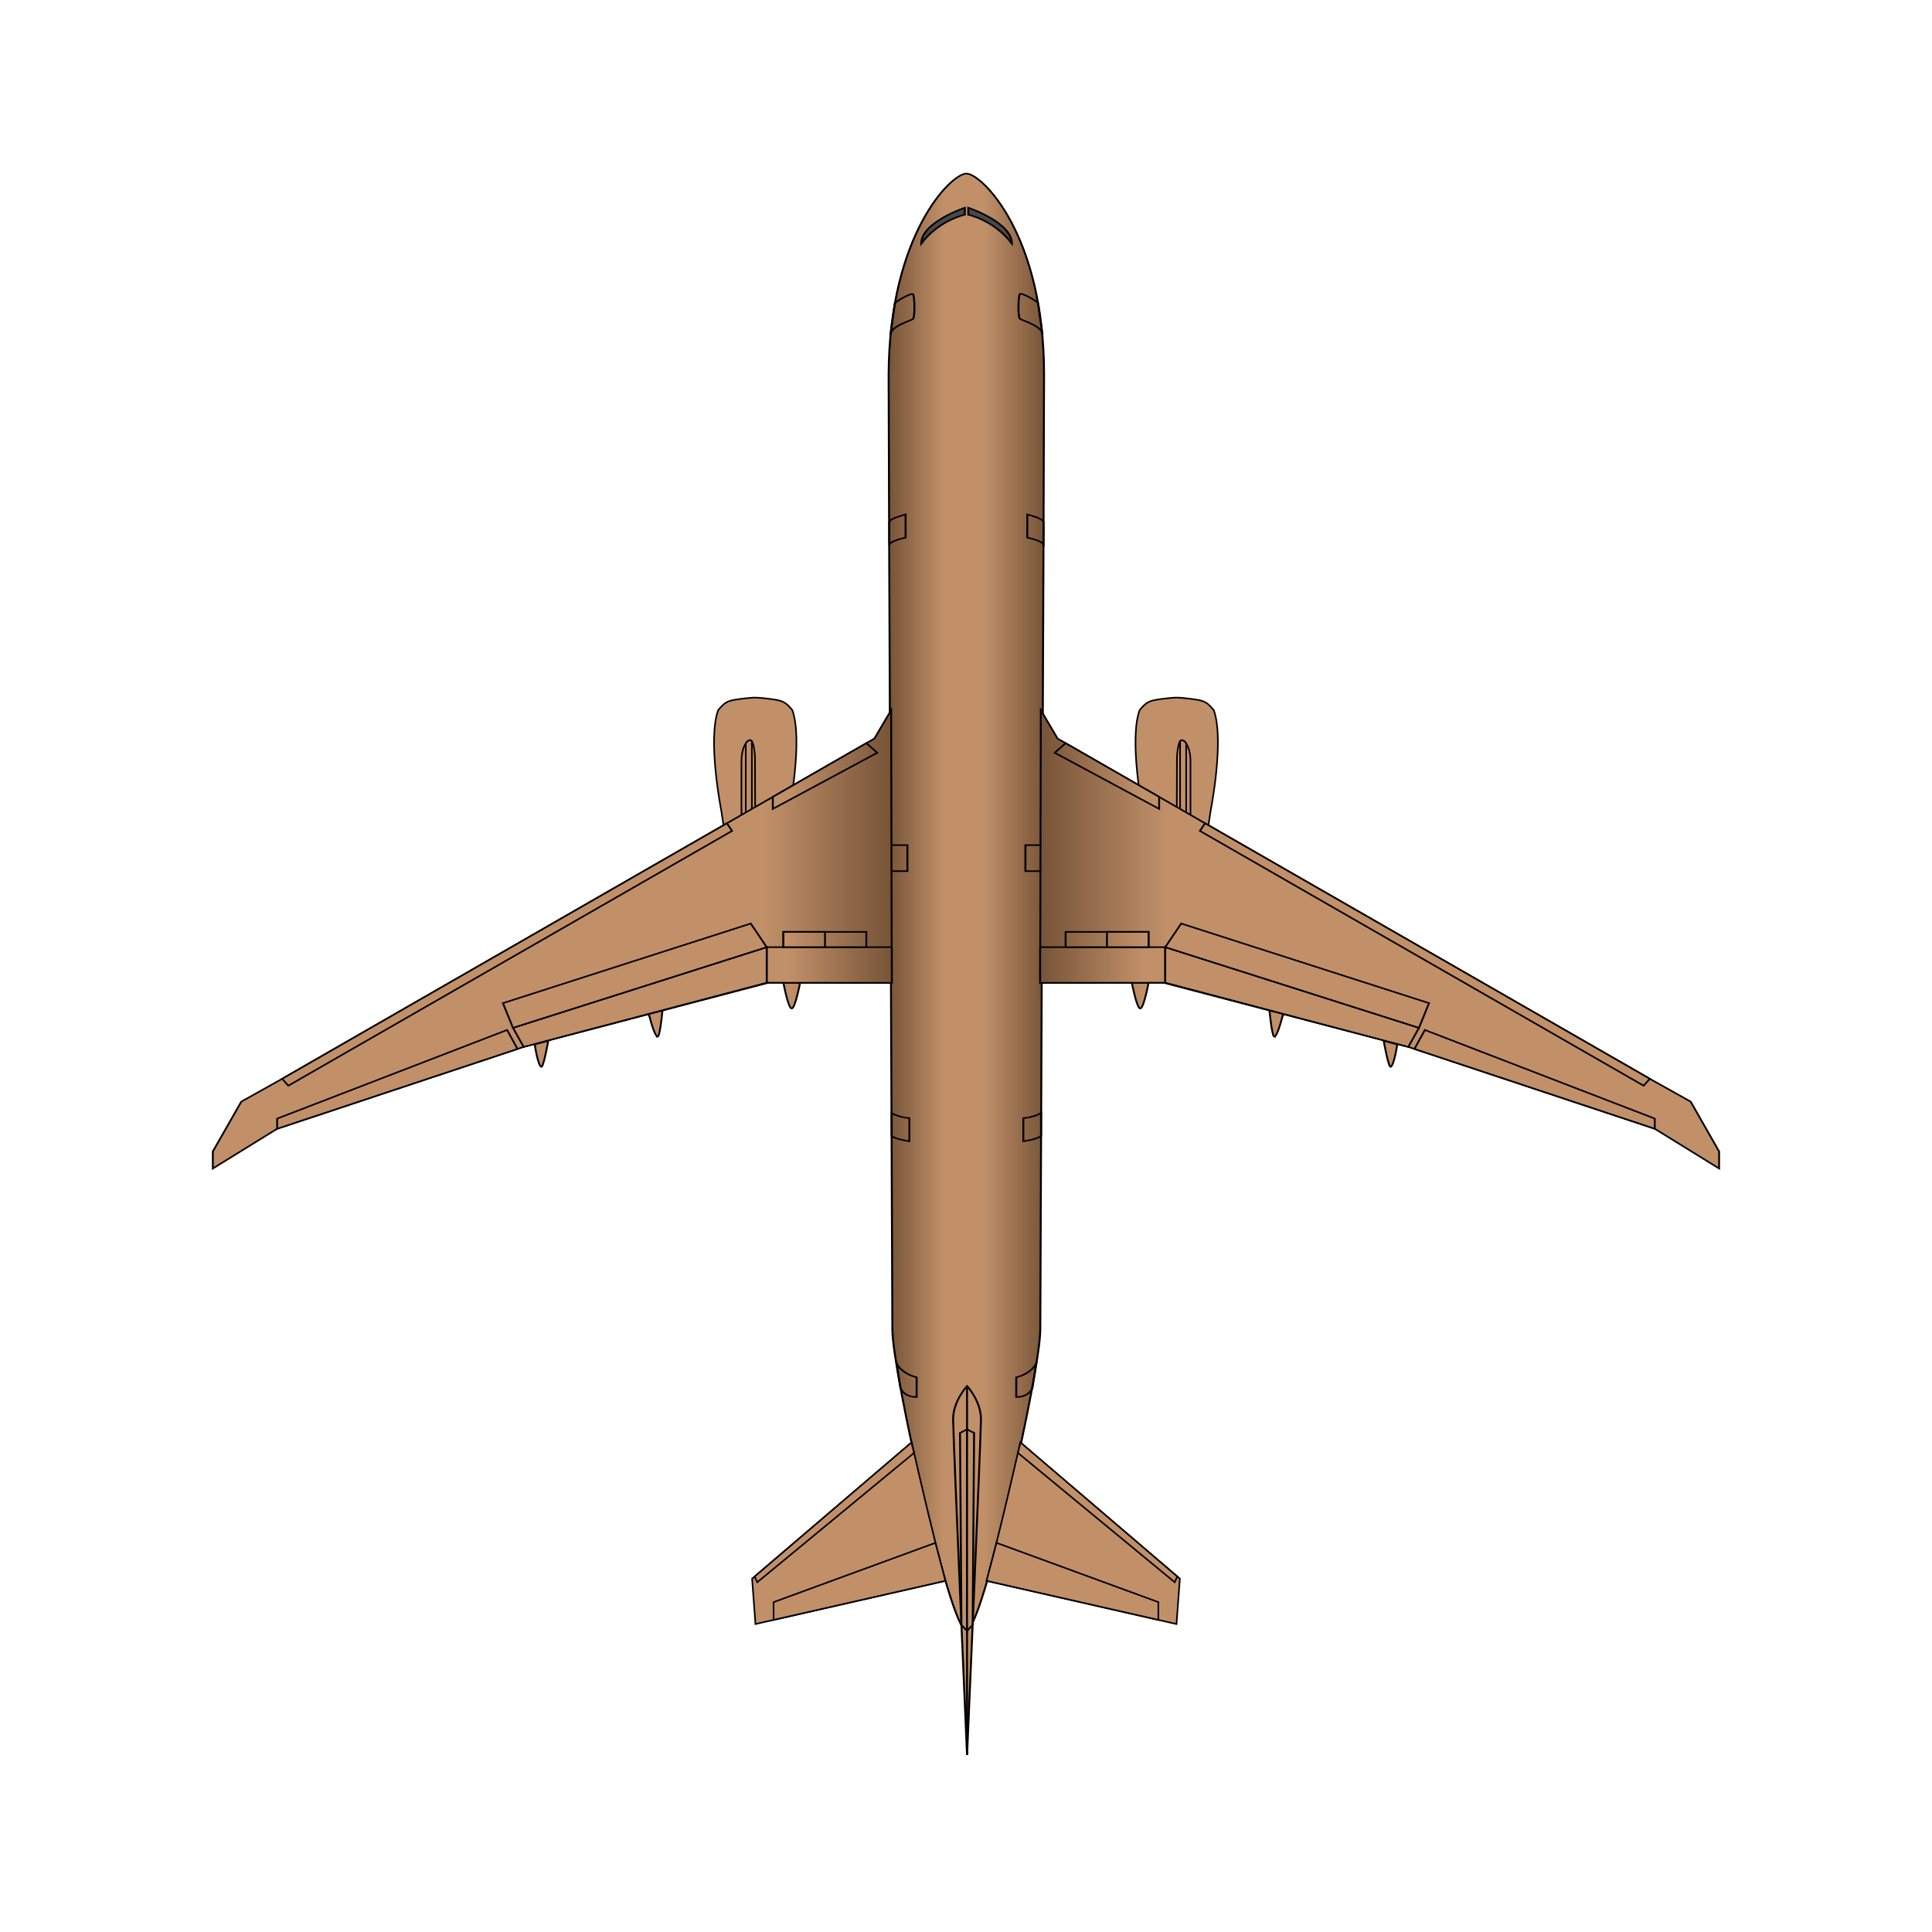 <?xml version="1.0" encoding="UTF-8" standalone="no"?>
<!-- Generator: Adobe Illustrator 15.1.0, SVG Export Plug-In . SVG Version: 6.00 Build 0)  -->

<svg
   xmlns:dc="http://purl.org/dc/elements/1.1/"
   xmlns:cc="http://creativecommons.org/ns#"
   xmlns:rdf="http://www.w3.org/1999/02/22-rdf-syntax-ns#"
   xmlns:svg="http://www.w3.org/2000/svg"
   xmlns="http://www.w3.org/2000/svg"
   xmlns:xlink="http://www.w3.org/1999/xlink"
   xmlns:sodipodi="http://sodipodi.sourceforge.net/DTD/sodipodi-0.dtd"
   xmlns:inkscape="http://www.inkscape.org/namespaces/inkscape"
   version="1.1"
   x="0px"
   y="0px"
   width="256"
   height="256"
   viewBox="0 0 256 256"
   enable-background="new 0 0 1000 1000"
   xml:space="preserve"
   id="svg2"
   inkscape:version="0.48.4 r9939"
   sodipodi:docname="777xxA3.svg"><defs
     id="defs120"><linearGradient
       inkscape:collect="always"
       id="linearGradient3900"><stop
         style="stop-color:#765337;stop-opacity:1"
         offset="0"
         id="stop3902" /><stop
         style="stop-color:#c19069;stop-opacity:1"
         offset="1"
         id="stop3904" /></linearGradient><linearGradient
       inkscape:collect="always"
       id="linearGradient3892"><stop
         style="stop-color:#765337;stop-opacity:1"
         offset="0"
         id="stop3894" /><stop
         style="stop-color:#c19069;stop-opacity:1"
         offset="1"
         id="stop3896" /></linearGradient><linearGradient
       id="linearGradient3880"><stop
         style="stop-color:#765337;stop-opacity:1"
         offset="0"
         id="stop3882" /><stop
         id="stop3890"
         offset="0.35"
         style="stop-color:#c19069;stop-opacity:1" /><stop
         id="stop3888"
         offset="0.61"
         style="stop-color:#c19069;stop-opacity:1" /><stop
         style="stop-color:#765337;stop-opacity:1"
         offset="1"
         id="stop3884" /></linearGradient><linearGradient
       inkscape:collect="always"
       xlink:href="#linearGradient3880"
       id="linearGradient3886"
       x1="456.966"
       y1="459.198"
       x2="537.761"
       y2="459.198"
       gradientUnits="userSpaceOnUse" /><linearGradient
       inkscape:collect="always"
       xlink:href="#linearGradient3892"
       id="linearGradient3898"
       x1="535.8"
       y1="480.417"
       x2="603.632"
       y2="480.417"
       gradientUnits="userSpaceOnUse" /><linearGradient
       inkscape:collect="always"
       xlink:href="#linearGradient3900"
       id="linearGradient3906"
       x1="459.46"
       y1="481.015"
       x2="402.879"
       y2="481.015"
       gradientUnits="userSpaceOnUse" /><linearGradient
       inkscape:collect="always"
       xlink:href="#linearGradient3900"
       id="linearGradient3908"
       gradientUnits="userSpaceOnUse"
       x1="459.46"
       y1="481.015"
       x2="389.886"
       y2="481.015" /><linearGradient
       inkscape:collect="always"
       xlink:href="#linearGradient3892"
       id="linearGradient3910"
       gradientUnits="userSpaceOnUse"
       x1="535.8"
       y1="480.417"
       x2="603.632"
       y2="480.417" /><linearGradient
       inkscape:collect="always"
       xlink:href="#linearGradient3892"
       id="linearGradient3912"
       gradientUnits="userSpaceOnUse"
       x1="535.8"
       y1="480.417"
       x2="603.632"
       y2="480.417" /><linearGradient
       inkscape:collect="always"
       xlink:href="#linearGradient3892"
       id="linearGradient3914"
       gradientUnits="userSpaceOnUse"
       x1="535.8"
       y1="480.417"
       x2="603.632"
       y2="480.417" /><linearGradient
       inkscape:collect="always"
       xlink:href="#linearGradient3892"
       id="linearGradient3916"
       gradientUnits="userSpaceOnUse"
       x1="535.8"
       y1="480.417"
       x2="603.632"
       y2="480.417" /><linearGradient
       inkscape:collect="always"
       xlink:href="#linearGradient3892"
       id="linearGradient3918"
       gradientUnits="userSpaceOnUse"
       x1="535.8"
       y1="480.417"
       x2="603.632"
       y2="480.417" /><linearGradient
       inkscape:collect="always"
       xlink:href="#linearGradient3892"
       id="linearGradient3920"
       gradientUnits="userSpaceOnUse"
       x1="535.8"
       y1="480.417"
       x2="603.632"
       y2="480.417" /><linearGradient
       inkscape:collect="always"
       xlink:href="#linearGradient3892"
       id="linearGradient3922"
       gradientUnits="userSpaceOnUse"
       x1="535.8"
       y1="480.417"
       x2="603.632"
       y2="480.417" /><linearGradient
       inkscape:collect="always"
       xlink:href="#linearGradient3892"
       id="linearGradient3924"
       gradientUnits="userSpaceOnUse"
       x1="535.8"
       y1="480.417"
       x2="603.632"
       y2="480.417" /><linearGradient
       inkscape:collect="always"
       xlink:href="#linearGradient3892"
       id="linearGradient3926"
       gradientUnits="userSpaceOnUse"
       x1="535.8"
       y1="480.417"
       x2="603.632"
       y2="480.417" /><linearGradient
       inkscape:collect="always"
       xlink:href="#linearGradient3892"
       id="linearGradient3928"
       gradientUnits="userSpaceOnUse"
       x1="535.8"
       y1="480.417"
       x2="603.632"
       y2="480.417" /><linearGradient
       inkscape:collect="always"
       xlink:href="#linearGradient3892"
       id="linearGradient3930"
       gradientUnits="userSpaceOnUse"
       x1="535.8"
       y1="480.417"
       x2="603.632"
       y2="480.417" /><linearGradient
       inkscape:collect="always"
       xlink:href="#linearGradient3892"
       id="linearGradient3932"
       gradientUnits="userSpaceOnUse"
       x1="535.8"
       y1="480.417"
       x2="603.632"
       y2="480.417" /><linearGradient
       inkscape:collect="always"
       xlink:href="#linearGradient3900"
       id="linearGradient3934"
       gradientUnits="userSpaceOnUse"
       x1="459.46"
       y1="481.015"
       x2="402.879"
       y2="481.015" /><linearGradient
       inkscape:collect="always"
       xlink:href="#linearGradient3900"
       id="linearGradient3936"
       gradientUnits="userSpaceOnUse"
       x1="459.46"
       y1="481.015"
       x2="402.879"
       y2="481.015" /><linearGradient
       inkscape:collect="always"
       xlink:href="#linearGradient3900"
       id="linearGradient3938"
       gradientUnits="userSpaceOnUse"
       x1="459.46"
       y1="481.015"
       x2="402.879"
       y2="481.015" /><linearGradient
       inkscape:collect="always"
       xlink:href="#linearGradient3900"
       id="linearGradient3940"
       gradientUnits="userSpaceOnUse"
       x1="459.46"
       y1="481.015"
       x2="402.879"
       y2="481.015" /><linearGradient
       inkscape:collect="always"
       xlink:href="#linearGradient3900"
       id="linearGradient3942"
       gradientUnits="userSpaceOnUse"
       x1="459.46"
       y1="481.015"
       x2="402.879"
       y2="481.015" /><linearGradient
       inkscape:collect="always"
       xlink:href="#linearGradient3900"
       id="linearGradient3944"
       gradientUnits="userSpaceOnUse"
       x1="459.46"
       y1="481.015"
       x2="402.879"
       y2="481.015" /><linearGradient
       inkscape:collect="always"
       xlink:href="#linearGradient3900"
       id="linearGradient3946"
       gradientUnits="userSpaceOnUse"
       x1="459.46"
       y1="481.015"
       x2="402.879"
       y2="481.015" /><linearGradient
       inkscape:collect="always"
       xlink:href="#linearGradient3900"
       id="linearGradient3948"
       gradientUnits="userSpaceOnUse"
       x1="459.46"
       y1="481.015"
       x2="402.879"
       y2="481.015" /><linearGradient
       inkscape:collect="always"
       xlink:href="#linearGradient3900"
       id="linearGradient3950"
       gradientUnits="userSpaceOnUse"
       x1="459.46"
       y1="481.015"
       x2="402.879"
       y2="481.015" /><linearGradient
       inkscape:collect="always"
       xlink:href="#linearGradient3900"
       id="linearGradient3952"
       gradientUnits="userSpaceOnUse"
       x1="459.46"
       y1="481.015"
       x2="402.879"
       y2="481.015" /><linearGradient
       inkscape:collect="always"
       xlink:href="#linearGradient3900"
       id="linearGradient3954"
       gradientUnits="userSpaceOnUse"
       x1="459.46"
       y1="481.015"
       x2="402.879"
       y2="481.015" /><linearGradient
       inkscape:collect="always"
       xlink:href="#linearGradient3880"
       id="linearGradient3861"
       gradientUnits="userSpaceOnUse"
       x1="456.966"
       y1="459.198"
       x2="537.761"
       y2="459.198"
       gradientTransform="matrix(0.211,0,0,0.211,23.025,21.206)" /><linearGradient
       inkscape:collect="always"
       xlink:href="#linearGradient3892"
       id="linearGradient4218"
       gradientUnits="userSpaceOnUse"
       x1="535.8"
       y1="480.417"
       x2="603.632"
       y2="480.417" /><linearGradient
       inkscape:collect="always"
       xlink:href="#linearGradient3900"
       id="linearGradient4220"
       gradientUnits="userSpaceOnUse"
       x1="459.46"
       y1="481.015"
       x2="402.879"
       y2="481.015" /><linearGradient
       inkscape:collect="always"
       xlink:href="#linearGradient3900-2"
       id="linearGradient4220-7"
       gradientUnits="userSpaceOnUse"
       x1="459.46"
       y1="481.015"
       x2="402.879"
       y2="481.015" /><linearGradient
       inkscape:collect="always"
       id="linearGradient3900-2"><stop
         style="stop-color:#765337;stop-opacity:1"
         offset="0"
         id="stop3902-7" /><stop
         style="stop-color:#c19069;stop-opacity:1"
         offset="1"
         id="stop3904-2" /></linearGradient><linearGradient
       inkscape:collect="always"
       xlink:href="#linearGradient3900-2"
       id="linearGradient3908-6"
       gradientUnits="userSpaceOnUse"
       x1="459.46"
       y1="481.015"
       x2="389.886"
       y2="481.015" /><linearGradient
       inkscape:collect="always"
       xlink:href="#linearGradient3900-2"
       id="linearGradient3934-1"
       gradientUnits="userSpaceOnUse"
       x1="459.46"
       y1="481.015"
       x2="402.879"
       y2="481.015" /><linearGradient
       inkscape:collect="always"
       xlink:href="#linearGradient3900-2"
       id="linearGradient3936-5"
       gradientUnits="userSpaceOnUse"
       x1="459.46"
       y1="481.015"
       x2="402.879"
       y2="481.015" /><linearGradient
       inkscape:collect="always"
       xlink:href="#linearGradient3900-2"
       id="linearGradient3938-4"
       gradientUnits="userSpaceOnUse"
       x1="459.46"
       y1="481.015"
       x2="402.879"
       y2="481.015" /><linearGradient
       inkscape:collect="always"
       xlink:href="#linearGradient3900-2"
       id="linearGradient3940-6"
       gradientUnits="userSpaceOnUse"
       x1="459.46"
       y1="481.015"
       x2="402.879"
       y2="481.015" /><linearGradient
       inkscape:collect="always"
       xlink:href="#linearGradient3900-2"
       id="linearGradient3942-7"
       gradientUnits="userSpaceOnUse"
       x1="459.46"
       y1="481.015"
       x2="402.879"
       y2="481.015" /><linearGradient
       inkscape:collect="always"
       xlink:href="#linearGradient3900-2"
       id="linearGradient3944-8"
       gradientUnits="userSpaceOnUse"
       x1="459.46"
       y1="481.015"
       x2="402.879"
       y2="481.015" /><linearGradient
       inkscape:collect="always"
       xlink:href="#linearGradient3900-2"
       id="linearGradient3946-5"
       gradientUnits="userSpaceOnUse"
       x1="459.46"
       y1="481.015"
       x2="402.879"
       y2="481.015" /><linearGradient
       inkscape:collect="always"
       xlink:href="#linearGradient3900-2"
       id="linearGradient3948-1"
       gradientUnits="userSpaceOnUse"
       x1="459.46"
       y1="481.015"
       x2="402.879"
       y2="481.015" /><linearGradient
       inkscape:collect="always"
       xlink:href="#linearGradient3900-2"
       id="linearGradient3950-1"
       gradientUnits="userSpaceOnUse"
       x1="459.46"
       y1="481.015"
       x2="402.879"
       y2="481.015" /><linearGradient
       inkscape:collect="always"
       xlink:href="#linearGradient3900-2"
       id="linearGradient3952-8"
       gradientUnits="userSpaceOnUse"
       x1="459.46"
       y1="481.015"
       x2="402.879"
       y2="481.015" /><linearGradient
       inkscape:collect="always"
       xlink:href="#linearGradient3900-2"
       id="linearGradient3954-3"
       gradientUnits="userSpaceOnUse"
       x1="459.46"
       y1="481.015"
       x2="402.879"
       y2="481.015" /></defs><sodipodi:namedview
     pagecolor="#ffffff"
     bordercolor="#666666"
     borderopacity="1"
     objecttolerance="10"
     gridtolerance="10"
     guidetolerance="10"
     inkscape:pageopacity="0"
     inkscape:pageshadow="2"
     inkscape:window-width="1618"
     inkscape:window-height="980"
     id="namedview118"
     showgrid="true"
     inkscape:zoom="3.7760001"
     inkscape:cx="97.97282"
     inkscape:cy="123.36861"
     inkscape:window-x="0"
     inkscape:window-y="18"
     inkscape:window-maximized="0"
     inkscape:current-layer="svg2"
     fit-margin-top="1"
     fit-margin-left="1"
     fit-margin-right="1"
     fit-margin-bottom="1"
     inkscape:snap-bbox="false"
     inkscape:snap-bbox-edge-midpoints="true"
     inkscape:snap-global="true"><inkscape:grid
       type="xygrid"
       id="grid4154"
       empspacing="128"
       visible="true"
       enabled="true"
       snapvisiblegridlinesonly="true" /></sodipodi:namedview><g
     id="g4156"
     transform="translate(0.1,1.766)"><g
       id="g5010"
       transform="matrix(1.224,0,0,1,-28.595,0)"><path
         inkscape:connector-curvature="0"
         style="fill:url(#linearGradient3861);fill-opacity:1;stroke:#000000;stroke-width:0.211;stroke-miterlimit:10"
         id="path5"
         d="m 119.48,47.818 c 0,11.903 0.406,121.894 0.406,126.603 0,5.552 6.289,39.792 7.959,39.792 l 0.094,0 c 1.67,0 7.959,-34.24 7.959,-39.792 0,-4.709 0.406,-114.7 0.406,-126.603 0,-18.573 -6.771,-26.583 -8.406,-26.583 -1.635,0 -8.327,8.015 -8.419,26.584 z"
         stroke-miterlimit="10"
         sodipodi:nodetypes="csssscsc" /><path
         inkscape:connector-curvature="0"
         style="fill:#484848;fill-opacity:1;stroke:#000000;stroke-width:0.211;stroke-miterlimit:10"
         id="path7"
         d="m 128.105,25.763 v 0.922 c 0,0 2.775,0.702 4.718,3.822 0,-2.82 -4.718,-4.744 -4.718,-4.744 z"
         stroke-miterlimit="10" /><path
         inkscape:connector-curvature="0"
         style="fill:#484848;fill-opacity:1;stroke:#000000;stroke-width:0.211;stroke-miterlimit:10"
         id="path9"
         d="m 127.728,25.763 v 0.922 c 0,0 -2.775,0.702 -4.718,3.822 0,-2.82 4.718,-4.744 4.718,-4.744 z"
         stroke-miterlimit="10" /><rect
         style="fill:none;stroke:#000000;stroke-width:0.211;stroke-miterlimit:10"
         id="rect11"
         height="3.444"
         width="1.813"
         stroke-miterlimit="10"
         y="110.218"
         x="134.288" /><rect
         style="fill:none;stroke:#000000;stroke-width:0.211;stroke-miterlimit:10"
         id="rect13"
         height="3.444"
         width="1.813"
         stroke-miterlimit="10"
         y="110.218"
         x="119.698" /><path
         inkscape:connector-curvature="0"
         style="fill:none;stroke:#000000;stroke-width:0.211;stroke-miterlimit:10"
         id="path15"
         d="m 135.981,148.768 c -0.548,0.474 -1.917,0.685 -1.917,0.685 v -3.057 c 1.316,-0.158 1.917,-0.685 1.917,-0.685 v 3.057 z"
         stroke-miterlimit="10" /><path
         inkscape:connector-curvature="0"
         style="fill:none;stroke:#000000;stroke-width:0.211;stroke-miterlimit:10"
         id="path17"
         d="m 119.81,148.768 c 0.548,0.474 1.917,0.685 1.917,0.685 v -3.057 c -1.316,-0.158 -1.917,-0.685 -1.917,-0.685 v 3.057 z"
         stroke-miterlimit="10" /><path
         inkscape:connector-curvature="0"
         style="fill:none;stroke:#000000;stroke-width:0.211;stroke-miterlimit:10"
         id="path19"
         d="m 136.252,70.478 c 0,-0.584 -1.76,-1.005 -1.76,-1.005 V 66.402 c 0,0 1.76,0.535 1.76,1.005 0,0.47 0,3.07 0,3.07 z"
         stroke-miterlimit="10" /><path
         inkscape:connector-curvature="0"
         style="fill:none;stroke:#000000;stroke-width:0.211;stroke-miterlimit:10"
         id="path21"
         d="m 119.555,70.478 c 0,-0.584 1.76,-1.005 1.76,-1.005 V 66.402 c 0,0 -1.76,0.535 -1.76,1.005 0,0.47 0,3.07 0,3.07 z"
         stroke-miterlimit="10" /><path
         inkscape:connector-curvature="0"
         style="fill:none;stroke:#000000;stroke-width:0.211;stroke-miterlimit:10"
         id="path23"
         d="m 136.136,42.577 c 0,-1.155 -2.206,-1.867 -2.443,-2.104 -0.237,-0.237 -0.184,-3.11 0,-3.294 0.184,-0.184 1.886,0.956 1.964,1.241 z"
         stroke-miterlimit="10"
         sodipodi:nodetypes="csscc" /><path
         inkscape:connector-curvature="0"
         style="fill:none;stroke:#000000;stroke-width:0.211;stroke-miterlimit:10"
         id="path25"
         d="m 119.672,42.604 c 0,-1.155 2.206,-1.867 2.443,-2.104 0.237,-0.237 0.184,-3.11 0,-3.294 -0.184,-0.184 -1.887,0.956 -1.964,1.241 z"
         stroke-miterlimit="10"
         sodipodi:nodetypes="csscc" /><path
         inkscape:connector-curvature="0"
         style="fill:none;stroke:#000000;stroke-width:0.211;stroke-miterlimit:10"
         id="path27"
         d="m 135.049,182.127 c 0,0 -0.302,1.22 -1.751,1.22 0,-1.002 0,-2.609 0,-2.609 1.687,-0.527 2.161,-1.819 2.161,-1.819 l -0.41,3.208 z"
         stroke-miterlimit="10" /><path
         inkscape:connector-curvature="0"
         style="fill:none;stroke:#000000;stroke-width:0.211;stroke-miterlimit:10"
         id="path29"
         d="m 120.758,182.127 c 0,0 0.302,1.22 1.751,1.22 0,-1.002 0,-2.609 0,-2.609 -1.687,-0.527 -2.161,-1.819 -2.161,-1.819 l 0.41,3.208 z"
         stroke-miterlimit="10" /><g
         id="Fin"
         transform="matrix(0.211,0,0,0.211,23.025,21.206)"><path
           stroke-miterlimit="10"
           d="m 497.363,761.5 c 0,0 -7.137,9.479 -7.137,20.729 0,11.25 7.137,211.021 7.137,211.021 0,0 7.137,-199.771 7.137,-211.021 0,-11.25 -7.137,-20.729 -7.137,-20.729 z"
           id="path32"
           style="fill:#c19069;fill-opacity:1;stroke:#000000;stroke-miterlimit:10"
           inkscape:connector-curvature="0" /><line
           stroke-miterlimit="10"
           x1="497.363"
           y1="761.5"
           x2="497.363"
           y2="993.25"
           id="line34"
           style="fill:#c19069;fill-opacity:1;stroke:#000000;stroke-miterlimit:10" /><polygon
           stroke-miterlimit="10"
           points="497.363,915.25 494.479,911.595 493.75,791 497.363,788.75 "
           id="polygon36"
           style="fill:#c19069;fill-opacity:1;stroke:#000000;stroke-miterlimit:10" /><polygon
           stroke-miterlimit="10"
           points="497.363,915.25 500.247,911.595 500.977,791 497.363,788.75 "
           id="polygon38"
           style="fill:#c19069;fill-opacity:1;stroke:#000000;stroke-miterlimit:10" /></g></g><g
       id="g5038"><path
         sodipodi:nodetypes="ccccc"
         inkscape:connector-curvature="0"
         id="polygon48"
         d="m 367.633,911.011 119.141,-27.137 c -7.847,-30.037 -15.006,-60.355 -21.032,-86.892 L 365.529,882.5 z"
         style="fill:#c19069;fill-opacity:1;stroke:#000000;stroke-miterlimit:10"
         transform="matrix(0.211,0,0,0.211,22.43,21.206)" /><path
         sodipodi:nodetypes="ccccc"
         inkscape:connector-curvature="0"
         id="polygon50"
         d="m 467.22,803.541 -1.635,-6.559 -98.454,84.193 1.648,3.575 z"
         style="fill:#c19069;fill-opacity:1;stroke:#000000;stroke-miterlimit:10"
         transform="matrix(0.211,0,0,0.211,22.43,21.206)" /><path
         sodipodi:nodetypes="ccccc"
         inkscape:connector-curvature="0"
         id="polygon52"
         d="m 480.662,860.012 6.269,23.862 -107.902,24.53 0,-11.154 z"
         style="fill:#c19069;fill-opacity:1;stroke:#000000;stroke-miterlimit:10"
         transform="matrix(0.211,0,0,0.211,22.43,21.206)" /></g><g
       transform="matrix(0.211,0,0,0.211,18.089,21.206)"
       id="L_Turbine"><path
         inkscape:connector-curvature="0"
         style="fill:#c19069;fill-opacity:1;stroke:#000000;stroke-miterlimit:10"
         id="path87"
         d="m 405.957,423.015 3.417,-22.583 c 0,0 8.833,-44.5 2,-63.333 -3.5,-4.167 -5.167,-5.667 -10.667,-6.563 -5.5,-0.896 -11.365,-1.302 -11.365,-1.302 h -2.51 c 0,0 -5.865,0.406 -11.365,1.302 -5.5,0.896 -7.167,2.396 -10.667,6.563 -6.833,18.833 2,63.333 2,63.333 l 3.417,22.583 c 0,0 5.422,3.083 17.422,3.083 12,0 18.318,-3.083 18.318,-3.083 z"
         stroke-miterlimit="10" /><path
         inkscape:connector-curvature="0"
         style="fill:#c19069;fill-opacity:1;stroke:#000000;stroke-miterlimit:10"
         id="path89"
         d="m 379.421,413.431 h 8.666 l -0.166,-46.5 c 0,0 -0.379,-11 -3,-11 -2.621,0 -5.5,5.62 -5.5,13 0,10 0,44.5 0,44.5 z"
         stroke-miterlimit="10" /><path
         inkscape:connector-curvature="0"
         style="fill:#c19069;fill-opacity:1;stroke:#000000;stroke-miterlimit:10"
         id="path91"
         d="m 382.134,413.431 h 3.822 v -56.826 c -1.739,-1.883 -3.822,1.346 -3.822,1.346 v 55.48 z"
         stroke-miterlimit="10" /></g><g
       transform="matrix(0.246,0,0,0.211,5.273,21.206)"
       style="fill:url(#linearGradient4220);fill-opacity:1"
       id="L_Wing"
       inkscape:transform-center-x="45.025523"><polygon
         style="fill:url(#linearGradient3908);fill-opacity:1;stroke:#000000;stroke-miterlimit:10"
         id="polygon94"
         points="127.466,599.973 92.8,624.932 92.8,614.265 108.133,582.932 130.133,568.598 449.133,354.931 458.153,337.098 458.5,508.348 392.133,508.265 260.232,548.57 "
         stroke-miterlimit="10" /><polygon
         style="fill:url(#linearGradient3934);fill-opacity:1;stroke:#000000;stroke-miterlimit:10"
         id="polygon96"
         points="372.466,412.931 369.709,408.129 130.133,568.598 133.466,572.931 "
         stroke-miterlimit="10" /><polygon
         style="fill:url(#linearGradient3936);fill-opacity:1;stroke:#000000;stroke-miterlimit:10"
         id="polygon98"
         points="394.425,391.575 444.793,357.838 450.675,363.848 394.425,399.098 "
         stroke-miterlimit="10" /><path
         inkscape:connector-curvature="0"
         style="fill:url(#linearGradient3938);fill-opacity:1;stroke:#000000;stroke-miterlimit:10"
         id="path100"
         d="m 269.916,561.1 c 1.25,-1.25 3.558,-16.311 3.558,-16.311 l -7.308,2.233 c 0,0 1.833,14.245 3.75,14.078 z"
         stroke-miterlimit="10" /><path
         inkscape:connector-curvature="0"
         style="fill:url(#linearGradient3940);fill-opacity:1;stroke:#000000;stroke-miterlimit:10"
         id="path102"
         d="m 332.522,542.171 c 1.25,-1.25 2.473,-16.476 2.473,-16.476 l -7.308,2.233 c 10e-4,10e-4 2.918,14.41 4.835,14.243 z"
         stroke-miterlimit="10" /><path
         inkscape:connector-curvature="0"
         style="fill:url(#linearGradient3942);fill-opacity:1;stroke:#000000;stroke-miterlimit:10"
         id="path104"
         d="m 404.633,524.442 c 1.833,10e-4 4.5,-16.156 4.5,-16.156 l -9,-0.012 c 0,0 2.583,16.335 4.5,16.168 z"
         stroke-miterlimit="10" /><polygon
         style="fill:url(#linearGradient3944);fill-opacity:1;stroke:#000000;stroke-miterlimit:10"
         id="polygon106"
         points="391.133,508.265 458.5,508.348 458.5,485.931 391.133,485.931 "
         stroke-miterlimit="10" /><rect
         style="fill:url(#linearGradient3946);fill-opacity:1;stroke:#000000;stroke-miterlimit:10"
         id="rect108"
         height="9.583"
         width="44.667"
         stroke-miterlimit="10"
         y="476.348"
         x="400.133" /><rect
         style="fill:url(#linearGradient3948);fill-opacity:1;stroke:#000000;stroke-miterlimit:10"
         id="rect110"
         height="9.583"
         width="22.417"
         stroke-miterlimit="10"
         y="476.348"
         x="400.133" /><polygon
         style="fill:url(#linearGradient3950);fill-opacity:1;stroke:#000000;stroke-miterlimit:10"
         id="polygon112"
         points="254.466,536.598 391.133,485.931 391.133,508.265 260.232,548.57 "
         stroke-miterlimit="10" /><polygon
         style="fill:url(#linearGradient3952);fill-opacity:1;stroke:#000000;stroke-miterlimit:10"
         id="polygon114"
         points="256.901,549.86 127.466,599.973 127.466,593.598 251.3,537.931 "
         stroke-miterlimit="10" /><polygon
         style="fill:url(#linearGradient3954);fill-opacity:1;stroke:#000000;stroke-miterlimit:10"
         id="polygon116"
         points="249.05,521.098 254.466,536.598 391.133,485.931 382.55,471.098 "
         stroke-miterlimit="10" /></g><g
       transform="matrix(-1,0,0,1,255.794,2.10684e-6)"
       id="g5038-8"><path
         sodipodi:nodetypes="ccccc"
         inkscape:connector-curvature="0"
         id="polygon48-6"
         d="m 367.633,911.011 119.141,-27.137 c -7.847,-30.037 -15.006,-60.355 -21.032,-86.892 L 365.529,882.5 z"
         style="fill:#c19069;fill-opacity:1;stroke:#000000;stroke-miterlimit:10"
         transform="matrix(0.211,0,0,0.211,22.43,21.206)" /><path
         sodipodi:nodetypes="ccccc"
         inkscape:connector-curvature="0"
         id="polygon50-2"
         d="m 467.22,803.541 -1.635,-6.559 -98.454,84.193 1.648,3.575 z"
         style="fill:#c19069;fill-opacity:1;stroke:#000000;stroke-miterlimit:10"
         transform="matrix(0.211,0,0,0.211,22.43,21.206)" /><path
         sodipodi:nodetypes="ccccc"
         inkscape:connector-curvature="0"
         id="polygon52-8"
         d="m 480.662,860.012 6.269,23.862 -107.902,24.53 0,-11.154 z"
         style="fill:#c19069;fill-opacity:1;stroke:#000000;stroke-miterlimit:10"
         transform="matrix(0.211,0,0,0.211,22.43,21.206)" /></g><g
       transform="matrix(-0.211,0,0,0.211,237.705,21.206)"
       id="L_Turbine-5"><path
         inkscape:connector-curvature="0"
         style="fill:#c19069;fill-opacity:1;stroke:#000000;stroke-miterlimit:10"
         id="path87-8"
         d="m 405.957,423.015 3.417,-22.583 c 0,0 8.833,-44.5 2,-63.333 -3.5,-4.167 -5.167,-5.667 -10.667,-6.563 -5.5,-0.896 -11.365,-1.302 -11.365,-1.302 h -2.51 c 0,0 -5.865,0.406 -11.365,1.302 -5.5,0.896 -7.167,2.396 -10.667,6.563 -6.833,18.833 2,63.333 2,63.333 l 3.417,22.583 c 0,0 5.422,3.083 17.422,3.083 12,0 18.318,-3.083 18.318,-3.083 z"
         stroke-miterlimit="10" /><path
         inkscape:connector-curvature="0"
         style="fill:#c19069;fill-opacity:1;stroke:#000000;stroke-miterlimit:10"
         id="path89-8"
         d="m 379.421,413.431 h 8.666 l -0.166,-46.5 c 0,0 -0.379,-11 -3,-11 -2.621,0 -5.5,5.62 -5.5,13 0,10 0,44.5 0,44.5 z"
         stroke-miterlimit="10" /><path
         inkscape:connector-curvature="0"
         style="fill:#c19069;fill-opacity:1;stroke:#000000;stroke-miterlimit:10"
         id="path91-6"
         d="m 382.134,413.431 h 3.822 v -56.826 c -1.739,-1.883 -3.822,1.346 -3.822,1.346 v 55.48 z"
         stroke-miterlimit="10" /></g><g
       transform="matrix(-0.246,0,0,0.211,250.521,21.206)"
       style="fill:url(#linearGradient4220-7);fill-opacity:1"
       id="L_Wing-5"
       inkscape:transform-center-x="-45.025519"><polygon
         style="fill:url(#linearGradient3908-6);fill-opacity:1;stroke:#000000;stroke-miterlimit:10"
         id="polygon94-4"
         points="92.8,624.932 92.8,614.265 108.133,582.932 130.133,568.598 449.133,354.931 458.153,337.098 458.5,508.348 392.133,508.265 260.232,548.57 127.466,599.973 "
         stroke-miterlimit="10" /><polygon
         style="fill:url(#linearGradient3934-1);fill-opacity:1;stroke:#000000;stroke-miterlimit:10"
         id="polygon96-8"
         points="369.709,408.129 130.133,568.598 133.466,572.931 372.466,412.931 "
         stroke-miterlimit="10" /><polygon
         style="fill:url(#linearGradient3936-5);fill-opacity:1;stroke:#000000;stroke-miterlimit:10"
         id="polygon98-3"
         points="444.793,357.838 450.675,363.848 394.425,399.098 394.425,391.575 "
         stroke-miterlimit="10" /><path
         inkscape:connector-curvature="0"
         style="fill:url(#linearGradient3938-4);fill-opacity:1;stroke:#000000;stroke-miterlimit:10"
         id="path100-6"
         d="m 269.916,561.1 c 1.25,-1.25 3.558,-16.311 3.558,-16.311 l -7.308,2.233 c 0,0 1.833,14.245 3.75,14.078 z"
         stroke-miterlimit="10" /><path
         inkscape:connector-curvature="0"
         style="fill:url(#linearGradient3940-6);fill-opacity:1;stroke:#000000;stroke-miterlimit:10"
         id="path102-0"
         d="m 332.522,542.171 c 1.25,-1.25 2.473,-16.476 2.473,-16.476 l -7.308,2.233 c 10e-4,10e-4 2.918,14.41 4.835,14.243 z"
         stroke-miterlimit="10" /><path
         inkscape:connector-curvature="0"
         style="fill:url(#linearGradient3942-7);fill-opacity:1;stroke:#000000;stroke-miterlimit:10"
         id="path104-3"
         d="m 404.633,524.442 c 1.833,10e-4 4.5,-16.156 4.5,-16.156 l -9,-0.012 c 0,0 2.583,16.335 4.5,16.168 z"
         stroke-miterlimit="10" /><polygon
         style="fill:url(#linearGradient3944-8);fill-opacity:1;stroke:#000000;stroke-miterlimit:10"
         id="polygon106-4"
         points="458.5,508.348 458.5,485.931 391.133,485.931 391.133,508.265 "
         stroke-miterlimit="10" /><rect
         style="fill:url(#linearGradient3946-5);fill-opacity:1;stroke:#000000;stroke-miterlimit:10"
         id="rect108-4"
         height="9.583"
         width="44.667"
         stroke-miterlimit="10"
         y="476.348"
         x="400.133" /><rect
         style="fill:url(#linearGradient3948-1);fill-opacity:1;stroke:#000000;stroke-miterlimit:10"
         id="rect110-3"
         height="9.583"
         width="22.417"
         stroke-miterlimit="10"
         y="476.348"
         x="400.133" /><polygon
         style="fill:url(#linearGradient3950-1);fill-opacity:1;stroke:#000000;stroke-miterlimit:10"
         id="polygon112-8"
         points="391.133,485.931 391.133,508.265 260.232,548.57 254.466,536.598 "
         stroke-miterlimit="10" /><polygon
         style="fill:url(#linearGradient3952-8);fill-opacity:1;stroke:#000000;stroke-miterlimit:10"
         id="polygon114-3"
         points="127.466,599.973 127.466,593.598 251.3,537.931 256.901,549.86 "
         stroke-miterlimit="10" /><polygon
         style="fill:url(#linearGradient3954-3);fill-opacity:1;stroke:#000000;stroke-miterlimit:10"
         id="polygon116-6"
         points="254.466,536.598 391.133,485.931 382.55,471.098 249.05,521.098 "
         stroke-miterlimit="10" /></g></g></svg>